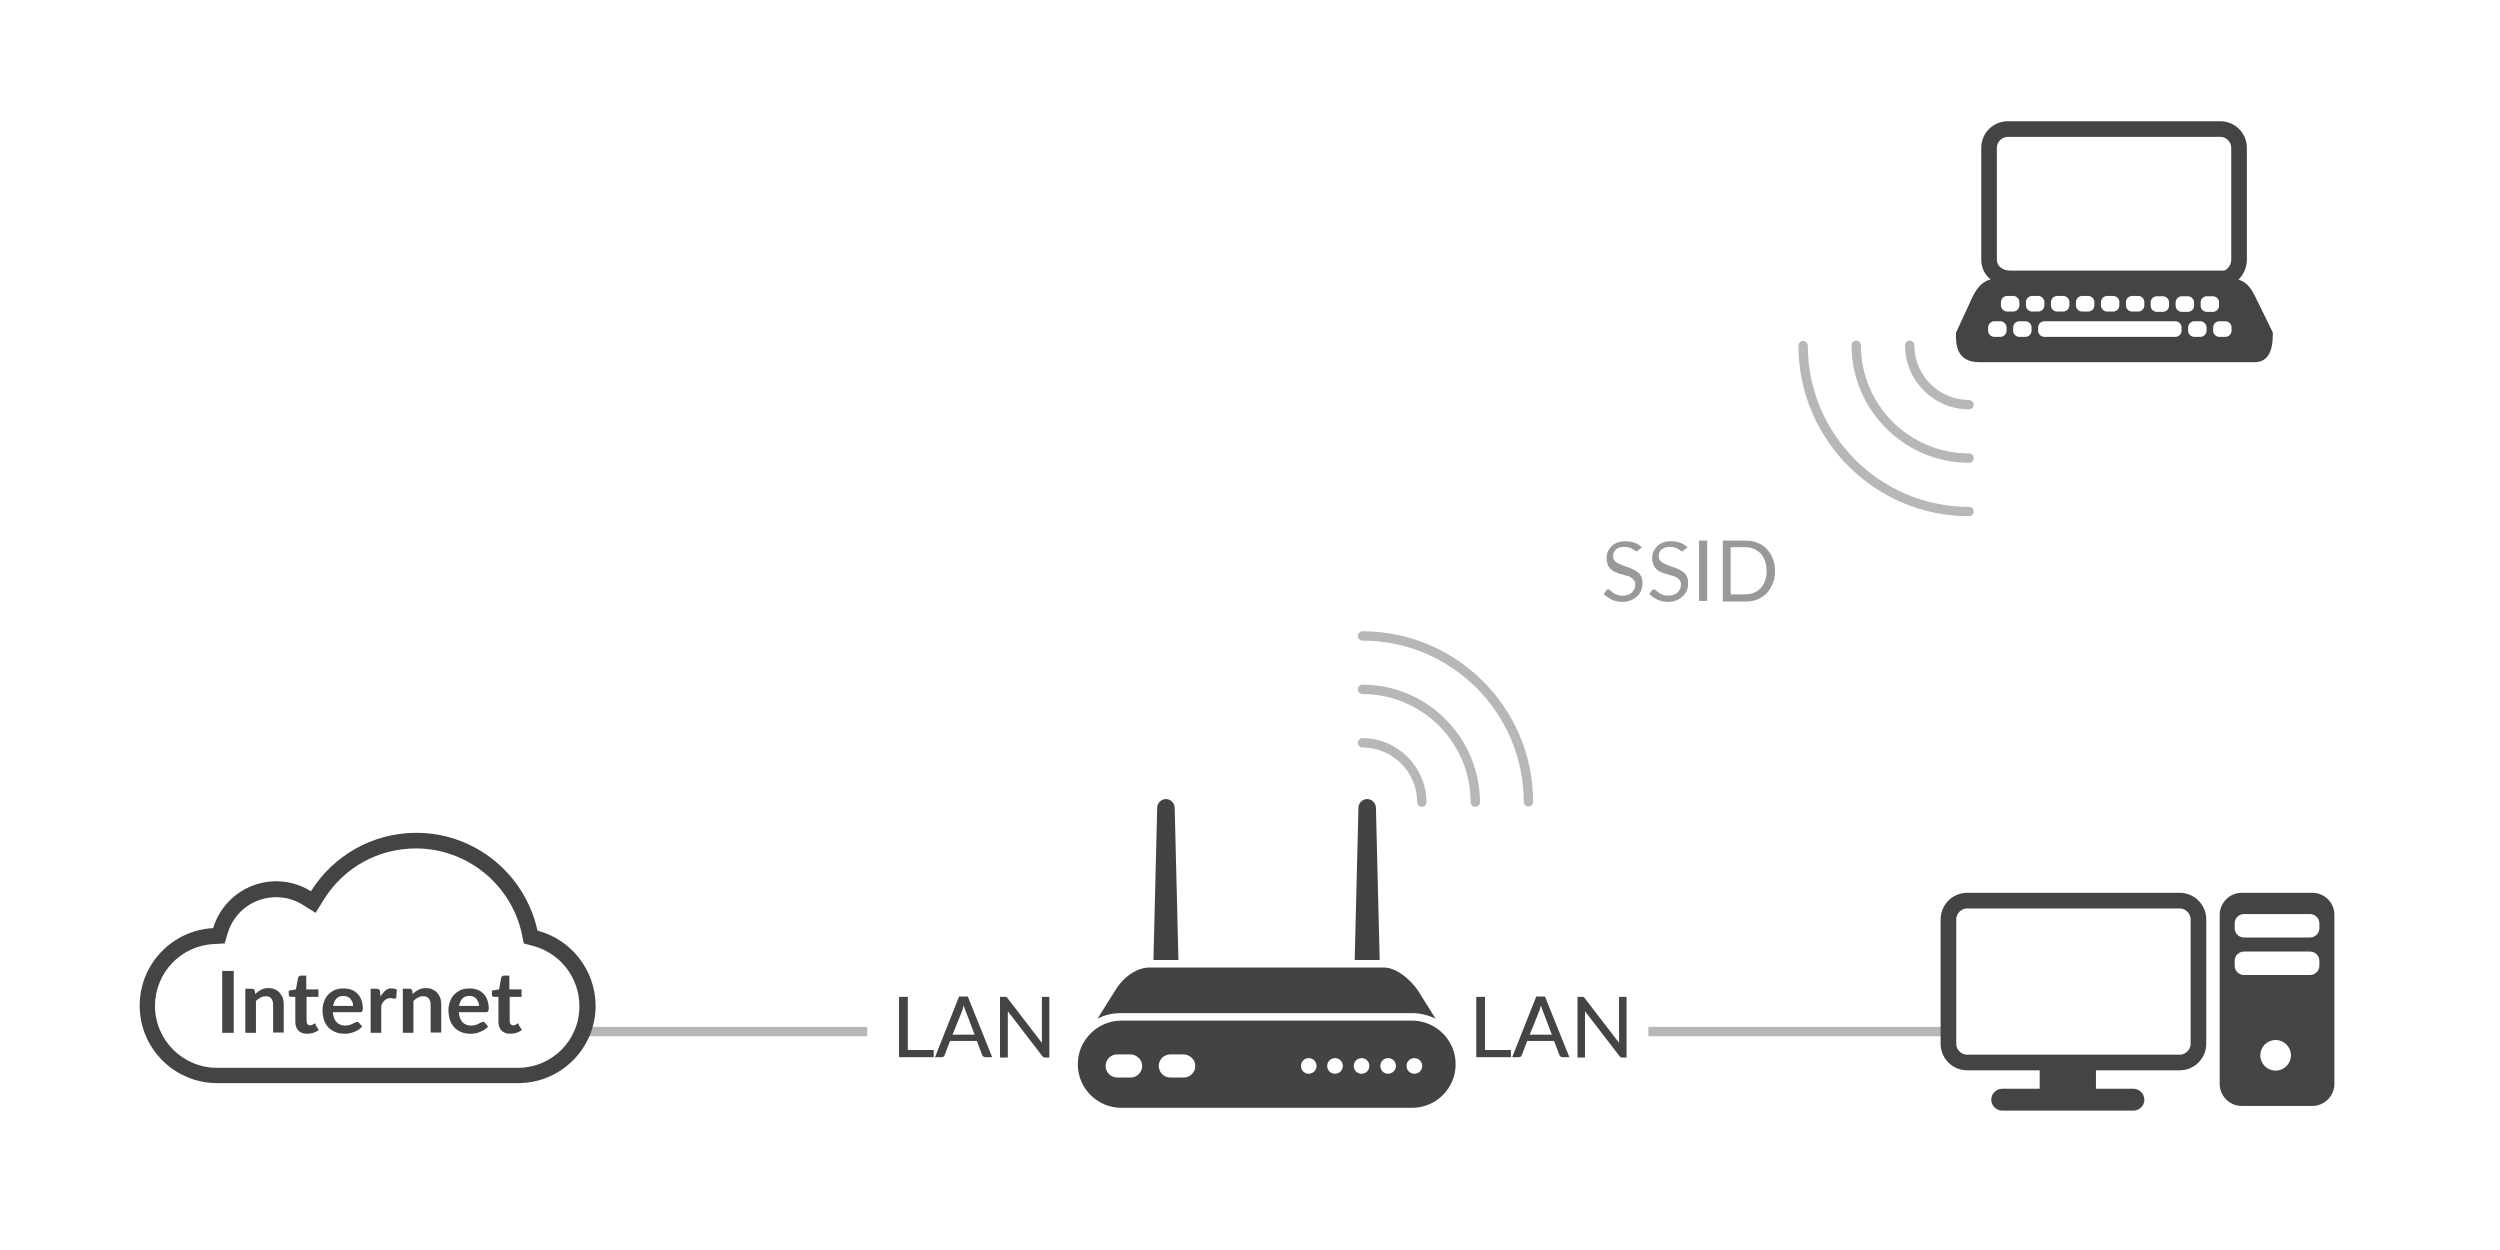 <svg version="1.1" id="Layer_1" xmlns="http://www.w3.org/2000/svg" x="0" y="0" viewBox="0 0 800 400" xml:space="preserve"><style>.st2{fill:#b7b7b7}.st4{fill:#444}</style><path fill="#b7b6b6" d="M186.5 328.6h91v3h-91z"/><path class="st2" d="M527.5 328.6h98v3h-98z"/><path d="M451.9 324.2c2.7 0 5.3.7 7.5 1.8l-5.7-9.1c-2.5-3.6-6.9-7.3-10.9-7.3h-75c-4 0-8.4 3.1-10.9 7.3l-5.7 9.1c2.2-1.2 4.8-1.8 7.5-1.8h93.2zm13.7 13.9c-1.2-6.5-6.9-11.5-13.7-11.5h-93.1c-6.8 0-12.5 5-13.7 11.5-.1.8-.2 1.6-.2 2.5 0 7.7 6.3 13.9 13.9 13.9h93.1c7.7 0 13.9-6.3 13.9-13.9 0-.9-.1-1.7-.2-2.5zm-100.1 3c0 2-1.6 3.7-3.7 3.7h-4.3c-2 0-3.7-1.6-3.7-3.7 0-2 1.6-3.7 3.7-3.7h4.3c2 .1 3.7 1.7 3.7 3.7zm17 0c0 2-1.6 3.7-3.7 3.7h-4.3c-2 0-3.7-1.6-3.7-3.7 0-2 1.6-3.7 3.7-3.7h4.3c2 .1 3.7 1.7 3.7 3.7zm36.3 2.5c-1.4 0-2.5-1.1-2.5-2.5s1.1-2.5 2.5-2.5 2.5 1.1 2.5 2.5-1.2 2.5-2.5 2.5zm8.4 0c-1.4 0-2.5-1.1-2.5-2.5s1.1-2.5 2.5-2.5 2.5 1.1 2.5 2.5-1.1 2.5-2.5 2.5zm8.5 0c-1.4 0-2.5-1.1-2.5-2.5s1.1-2.5 2.5-2.5 2.5 1.1 2.5 2.5-1.1 2.5-2.5 2.5zm8.5 0c-1.4 0-2.5-1.1-2.5-2.5s1.1-2.5 2.5-2.5 2.5 1.1 2.5 2.5-1.2 2.5-2.5 2.5zm8.4 0c-1.4 0-2.5-1.1-2.5-2.5s1.1-2.5 2.5-2.5 2.5 1.1 2.5 2.5-1.1 2.5-2.5 2.5zm-75.5-36.4l-1.2-48.7v-.1c-.1-1.5-1.3-2.7-2.8-2.7s-2.7 1.2-2.8 2.7v.1l-1.2 48.7h8zm64.4 0l-1.2-48.7v-.1c-.1-1.5-1.3-2.7-2.8-2.7s-2.7 1.2-2.8 2.7v.1l-1.2 48.7h8z" fill="#434343"/><path class="st4" d="M697.5 285.7h-68c-4.7 0-8.5 3.8-8.5 8.5V334c0 4.7 3.8 8.5 8.5 8.5h23.2v5.9h-12c-1.9 0-3.5 1.6-3.5 3.5s1.6 3.5 3.5 3.5h42c1.9 0 3.5-1.6 3.5-3.5s-1.6-3.5-3.5-3.5h-12v-5.9h26.8c4.7 0 8.5-3.8 8.5-8.5v-39.8c0-4.7-3.8-8.5-8.5-8.5zM701 334c0 1.9-1.6 3.5-3.5 3.5h-68c-1.9 0-3.5-1.6-3.5-3.5v-39.8c0-1.9 1.6-3.5 3.5-3.5h68c1.9 0 3.5 1.6 3.5 3.5V334zm39-48.3h-22.7c-3.8 0-7 3.2-7 7v54.2c0 3.8 3.2 7 7 7H740c3.8 0 7-3.2 7-7v-54.2c0-3.9-3.2-7-7-7zm-11.8 56.9c-2.7 0-4.9-2.2-4.9-4.9s2.2-4.9 4.9-4.9 4.9 2.2 4.9 4.9-2.2 4.9-4.9 4.9zm14-33.6c0 1.7-1.4 3-3 3h-21.1c-1.7 0-3-1.3-3-3v-1.5c0-1.7 1.3-3 3-3h21.1c1.6 0 3 1.3 3 3v1.5zm0-12c0 1.7-1.4 3-3 3h-21.1c-1.7 0-3-1.3-3-3v-1.5c0-1.7 1.3-3 3-3h21.1c1.6 0 3 1.3 3 3v1.5zM722.8 97.2l-.3-.6c-1.6-3.3-2.9-6.2-6.2-7.1 1.6-1.6 2.7-3.9 2.7-6.4V47.3c0-4.7-3.8-8.5-8.5-8.5h-68c-4.7 0-8.5 3.8-8.5 8.5v35.8c0 2.6 1.1 4.8 3 6.3-3.8 1-5.4 4.6-6.8 7.8l-4.3 9.3v.5c0 2.9 0 8.9 7.5 8.9h88.1c3.9 0 5.8-3 5.8-8.9v-.6l-4.5-9.2zm-28.7-.4v1c0 1.1-.9 2-2 2h-1.9c-1.1 0-2-.9-2-2v-1c0-1.1.9-2 2-2h1.9c1.1 0 2 .9 2 2zm-7.9-.1v1c0 1.1-.9 2-2 2h-1.9c-1.1 0-2-.9-2-2v-1c0-1.1.9-2 2-2h1.9c1.1 0 2 .9 2 2zm-8 0v1c0 1.1-.9 2-2 2h-1.9c-1.1 0-2-.9-2-2v-1c0-1.1.9-2 2-2h1.9c1.1 0 2 .9 2 2zm-8 0v1c0 1.1-.9 2-2 2h-1.9c-1.1 0-2-.9-2-2v-1c0-1.1.9-2 2-2h1.9c1.1 0 2 .9 2 2zm-8 0v1c0 1.1-.9 2-2 2h-1.9c-1.1 0-2-.9-2-2v-1c0-1.1.9-2 2-2h1.9c1.1 0 2 .9 2 2zM639 47.3c0-1.9 1.6-3.5 3.5-3.5h68c1.9 0 3.5 1.6 3.5 3.5v35.8c0 2-1.6 3.5-2.5 3.5h-68c-2.7 0-4.5-1.4-4.5-3.5V47.3zm3.1 58.5c0 1.1-.9 2-2 2h-1.9c-1.1 0-2-.9-2-2v-1c0-1.1.9-2 2-2h1.9c1.1 0 2 .9 2 2v1zm.2-6.1c-1.1 0-2-.9-2-2v-1c0-1.1.9-2 2-2h1.9c1.1 0 2 .9 2 2v1c0 1.1-.9 2-2 2h-1.9zm7.8 6.1c0 1.1-.9 2-2 2h-1.9c-1.1 0-2-.9-2-2v-1c0-1.1.9-2 2-2h1.9c1.1 0 2 .9 2 2v1zm.2-6.1c-1.1 0-2-.9-2-2v-1c0-1.1.9-2 2-2h1.9c1.1 0 2 .9 2 2v1c0 1.1-.9 2-2 2h-1.9zm47.8 6.1c0 1.1-.9 2-2 2h-41.9c-1.1 0-2-.9-2-2v-1c0-1.1.9-2 2-2h41.9c1.1 0 2 .9 2 2v1zm.1-6c-1.1 0-2-.9-2-2v-1c0-1.1.9-2 2-2h1.9c1.1 0 2 .9 2 2v1c0 1.1-.9 2-2 2h-1.9zm7.9 6c0 1.1-.9 2-2 2h-1.9c-1.1 0-2-.9-2-2v-1c0-1.1.9-2 2-2h1.9c1.1 0 2 .9 2 2v1zm.1-6c-1.1 0-2-.9-2-2v-1c0-1.1.9-2 2-2h1.9c1.1 0 2 .9 2 2v1c0 1.1-.9 2-2 2h-1.9zm7.9 6c0 1.1-.9 2-2 2h-1.9c-1.1 0-2-.9-2-2v-1c0-1.1.9-2 2-2h1.9c1.1 0 2 .9 2 2v1zM475.2 336h8.3v2.3h-11.1V319h2.8v17zm27 2.3H500c-.2 0-.4-.1-.6-.2s-.3-.3-.4-.5l-1.7-4.5h-8.6l-1.7 4.5c-.1.2-.2.3-.3.5-.2.1-.4.2-.6.2h-2.2l7.7-19.4h2.8l7.8 19.4zm-12.7-7.2h7.1l-2.9-7.6c-.1-.2-.2-.5-.3-.8-.1-.3-.2-.7-.3-1-.1.4-.2.7-.3 1.1l-.3.9-3 7.4zm17.2-12.1c.1.1.3.2.4.4l11 14.3V319h2.4v19.4h-1.4c-.2 0-.4 0-.5-.1s-.3-.2-.4-.4l-11-14.3v14.8h-2.4V319h1.9zm-216.2 17h8.3v2.3h-11.1V319h2.8v17zm27 2.3h-2.2c-.2 0-.4-.1-.6-.2s-.3-.3-.4-.5l-1.7-4.5H304l-1.7 4.5c-.1.2-.2.3-.3.5-.2.1-.4.2-.6.2h-2.2l7.7-19.4h2.8l7.8 19.4zm-12.7-7.2h7.1l-2.9-7.6c-.1-.2-.2-.5-.3-.8-.1-.3-.2-.7-.3-1-.1.4-.2.7-.3 1.1l-.3.9-3 7.4zM322 319c.1.1.3.2.4.4l11 14.3V319h2.4v19.4h-1.4c-.2 0-.4 0-.5-.1s-.3-.2-.4-.4l-11-14.3v14.8H320V319h2z"/><path d="M524.3 176l-.3.3c-.1.1-.2.1-.3.1-.2 0-.3-.1-.5-.2-.2-.2-.5-.3-.8-.5s-.7-.4-1.1-.5-1-.2-1.6-.2-1.1.1-1.5.2c-.4.2-.8.4-1.1.6-.3.3-.5.6-.7 1s-.2.8-.2 1.2c0 .5.1 1 .4 1.3.3.4.6.7 1.1.9s.9.5 1.5.7 1.1.4 1.7.6c.6.2 1.1.4 1.7.7.6.2 1 .6 1.5.9s.8.8 1.1 1.4.4 1.2.4 2-.1 1.6-.4 2.4c-.3.7-.7 1.4-1.3 1.9s-1.2 1-2 1.3-1.7.5-2.7.5c-1.3 0-2.4-.2-3.4-.7s-1.9-1.1-2.6-1.8l.8-1.2c.1-.1.2-.2.3-.2.1-.1.2-.1.3-.1s.2 0 .4.1.3.2.5.4c.2.1.4.3.6.5.2.2.5.3.8.5.3.1.7.3 1.1.4.4.1.8.1 1.3.1.6 0 1.2-.1 1.7-.3s.9-.4 1.2-.7.6-.7.8-1.1c.2-.4.3-.9.3-1.4 0-.6-.1-1.1-.4-1.4-.3-.4-.6-.7-1-.9-.4-.3-.9-.5-1.5-.6s-1.1-.4-1.7-.5-1.1-.4-1.7-.6c-.6-.2-1.1-.6-1.5-.9-.4-.4-.8-.9-1-1.5-.3-.6-.4-1.3-.4-2.2 0-.7.1-1.3.4-2 .3-.6.7-1.2 1.2-1.7s1.1-.9 1.9-1.2 1.6-.4 2.6-.4c1.1 0 2.1.2 2.9.5.9.3 1.7.8 2.3 1.5l-1.1.8zm14.6 0l-.3.3c-.1.1-.2.1-.3.1-.2 0-.3-.1-.5-.2-.2-.2-.5-.3-.8-.5s-.7-.4-1.1-.5-1-.2-1.6-.2-1.1.1-1.5.2c-.4.2-.8.4-1.1.6-.3.3-.5.6-.7 1s-.2.8-.2 1.2c0 .5.1 1 .4 1.3.3.4.6.7 1.1.9s.9.5 1.5.7 1.1.4 1.7.6c.6.2 1.1.4 1.7.7.6.2 1 .6 1.5.9s.8.8 1.1 1.4.4 1.2.4 2-.1 1.6-.4 2.4c-.3.7-.7 1.4-1.3 1.9s-1.2 1-2 1.3-1.7.5-2.7.5c-1.3 0-2.4-.2-3.4-.7s-1.9-1.1-2.6-1.8l.8-1.2c.1-.1.2-.2.3-.2.1-.1.2-.1.3-.1s.2 0 .4.1.3.2.5.4c.2.1.4.3.6.5.2.2.5.3.8.5.3.1.7.3 1.1.4.4.1.8.1 1.3.1.6 0 1.2-.1 1.7-.3s.9-.4 1.2-.7.6-.7.8-1.1c.2-.4.3-.9.3-1.4 0-.6-.1-1.1-.4-1.4-.3-.4-.6-.7-1-.9-.4-.3-.9-.5-1.5-.6s-1.1-.4-1.7-.5-1.1-.4-1.7-.6c-.6-.2-1.1-.6-1.5-.9-.4-.4-.8-.9-1-1.5-.3-.6-.4-1.3-.4-2.2 0-.7.1-1.3.4-2 .3-.6.7-1.2 1.2-1.7s1.1-.9 1.9-1.2 1.6-.4 2.6-.4c1.1 0 2.1.2 2.9.5.9.3 1.7.8 2.3 1.5l-1.1.8zm7.4 16.3h-2.6V173h2.6v19.3zm21.7-9.6c0 1.4-.2 2.8-.7 4s-1.1 2.2-1.9 3.1c-.8.8-1.8 1.5-3 2s-2.5.7-3.9.7h-7.2V173h7.2c1.4 0 2.7.2 3.9.7s2.2 1.1 3 2 1.5 1.9 1.9 3.1c.5 1.1.7 2.4.7 3.9zm-2.7 0c0-1.2-.2-2.3-.5-3.2s-.8-1.7-1.4-2.4c-.6-.6-1.3-1.1-2.2-1.5-.8-.3-1.8-.5-2.8-.5h-4.6v15.1h4.6c1 0 2-.2 2.8-.5s1.6-.8 2.2-1.5c.6-.6 1.1-1.4 1.4-2.4.4-.9.5-2 .5-3.1z" fill="#999"/><path class="st2" d="M436 236.2c-.8 0-1.5.7-1.5 1.5s.7 1.5 1.5 1.5c9.6 0 17.5 7.8 17.5 17.5 0 .8.7 1.5 1.5 1.5s1.5-.7 1.5-1.5c-.1-11.3-9.3-20.5-20.5-20.5zm0-17.1c-.8 0-1.5.7-1.5 1.5s.7 1.5 1.5 1.5c19.1 0 34.6 15.5 34.6 34.6 0 .8.7 1.5 1.5 1.5s1.5-.7 1.5-1.5c-.1-20.8-16.9-37.6-37.6-37.6z"/><path class="st2" d="M436 202c-.8 0-1.5.7-1.5 1.5s.7 1.5 1.5 1.5c28.5 0 51.6 23.2 51.6 51.6 0 .8.7 1.5 1.5 1.5s1.5-.7 1.5-1.5c0-30.1-24.5-54.6-54.6-54.6zm194.1-71c.8 0 1.5-.7 1.5-1.5s-.7-1.5-1.5-1.5c-9.6 0-17.5-7.8-17.5-17.5 0-.8-.7-1.5-1.5-1.5s-1.5.7-1.5 1.5c0 11.3 9.2 20.5 20.5 20.5zm0 14.1c-19.1 0-34.6-15.5-34.6-34.6 0-.8-.7-1.5-1.5-1.5s-1.5.7-1.5 1.5c0 20.7 16.9 37.6 37.6 37.6.8 0 1.5-.7 1.5-1.5s-.7-1.5-1.5-1.5z"/><path class="st2" d="M630.1 162.2c-28.5 0-51.6-23.2-51.6-51.6 0-.8-.7-1.5-1.5-1.5s-1.5.7-1.5 1.5c0 30.1 24.5 54.6 54.6 54.6.8 0 1.5-.7 1.5-1.5s-.7-1.5-1.5-1.5z"/><path class="st4" d="M71.1 310.7h3.7v19.8h-3.7zm18.4 7c-.4-.5-.9-.8-1.5-1.1-.6-.3-1.3-.4-2-.4-.5 0-.9 0-1.3.1s-.8.2-1.1.4c-.4.2-.7.4-1 .6s-.6.5-.9.8l-.2-1.1c-.1-.4-.4-.6-.9-.6h-2.1v14.1h3.4v-10.2c.5-.5.9-.8 1.5-1.1.5-.3 1.1-.4 1.6-.4.8 0 1.4.2 1.8.7s.6 1.1.6 2v8.9h3.4v-8.9c0-.8-.1-1.5-.3-2.2-.3-.6-.6-1.1-1-1.6zm11.4 9.9c-.1-.1-.1-.1-.2-.1s-.2 0-.2.1c-.1 0-.2.1-.3.2-.1.1-.2.1-.4.2-.1.1-.3.1-.5.1-.4 0-.7-.1-.9-.4-.2-.2-.3-.6-.3-1V319h3.8v-2.4H98v-4.4h-1.8c-.2 0-.4.1-.5.2s-.2.2-.3.4l-.7 3.8-2.3.4v1.3c0 .2.1.4.2.5s.3.2.5.2h1.4v7.9c0 1.2.3 2.2 1 2.9.7.7 1.6 1 2.8 1 .7 0 1.3-.1 2-.3.6-.2 1.2-.5 1.7-.9l-1-1.6c.1-.3 0-.3-.1-.4zm15-4c.1-.2.2-.5.2-1 0-1-.2-1.9-.5-2.7-.3-.8-.7-1.5-1.3-2-.5-.5-1.2-1-1.9-1.2-.7-.3-1.6-.4-2.5-.4-1.1 0-2 .2-2.8.5-.8.4-1.5.9-2.1 1.5s-1 1.4-1.3 2.2-.5 1.7-.5 2.7c0 1.2.2 2.3.5 3.3.4.9.8 1.7 1.5 2.4.6.6 1.4 1.1 2.2 1.4.8.3 1.7.5 2.7.5.5 0 1 0 1.5-.1s1-.2 1.5-.4 1-.4 1.5-.7.9-.7 1.3-1.1l-1-1.2c-.1-.2-.3-.3-.6-.3-.2 0-.4.1-.7.2-.2.1-.5.3-.8.4-.3.2-.6.3-1 .4s-.9.2-1.4.2-1-.1-1.5-.3-.8-.4-1.2-.8c-.3-.3-.6-.8-.8-1.3-.2-.5-.3-1.1-.4-1.9h8.7c.4 0 .6-.1.7-.3zm-9.3-1.7c.2-1 .5-1.8 1.1-2.4s1.3-.8 2.3-.8c.5 0 .9.1 1.3.3.4.2.7.4.9.7s.4.6.6 1c.1.4.2.8.2 1.2h-6.4zm16.8-5c-.6.5-1.1 1.1-1.6 2l-.2-1.6c0-.3-.1-.5-.3-.7-.1-.1-.4-.2-.7-.2h-2v14.1h3.4v-8.7c.2-.4.3-.7.5-1s.4-.5.6-.7.5-.4.8-.5.6-.2 1-.2c.3 0 .5 0 .8.1.3 0 .5.1.6.1s.3 0 .3-.1c.1-.1.2-.2.2-.3l.2-2.5c-.4-.3-.9-.4-1.6-.4-.7-.1-1.4.1-2 .6zm16.5.8c-.4-.5-.9-.8-1.5-1.1-.6-.3-1.3-.4-2-.4-.5 0-.9 0-1.3.1s-.8.2-1.1.4c-.4.2-.7.4-1 .6s-.6.5-.9.8l-.2-1.1c-.1-.4-.4-.6-.9-.6h-2.1v14.1h3.4v-10.2c.5-.5.9-.8 1.5-1.1.5-.3 1.1-.4 1.6-.4.8 0 1.4.2 1.8.7.4.5.6 1.1.6 2v8.9h3.4v-8.9c0-.8-.1-1.5-.3-2.2-.3-.6-.6-1.1-1-1.6zm16.3 5.9c.1-.2.2-.5.2-1 0-1-.2-1.9-.5-2.7-.3-.8-.7-1.5-1.3-2-.5-.5-1.2-1-1.9-1.2-.7-.3-1.6-.4-2.5-.4-1.1 0-2 .2-2.8.5-.8.4-1.5.9-2.1 1.5s-1 1.4-1.3 2.2-.5 1.7-.5 2.7c0 1.2.2 2.3.5 3.3.4.9.8 1.7 1.5 2.4.6.6 1.4 1.1 2.2 1.4s1.7.5 2.7.5c.5 0 1 0 1.5-.1s1-.2 1.5-.4 1-.4 1.5-.7.9-.7 1.3-1.1l-1-1.2c-.1-.2-.3-.3-.6-.3-.2 0-.4.1-.7.2-.2.1-.5.3-.8.4-.3.2-.6.3-1 .4s-.9.2-1.4.2-1-.1-1.5-.3-.8-.4-1.2-.8c-.3-.3-.6-.8-.8-1.3s-.3-1.1-.4-1.9h8.7c.4 0 .6-.1.7-.3zm-9.3-1.7c.2-1 .5-1.8 1.1-2.4s1.3-.8 2.3-.8c.5 0 .9.1 1.3.3.4.2.7.4.9.7s.4.6.6 1c.1.4.2.8.2 1.2h-6.4zm19 5.7c-.1-.1-.1-.1-.2-.1s-.2 0-.2.1c-.1 0-.2.1-.3.2s-.2.1-.4.2c-.1.1-.3.1-.5.1-.4 0-.7-.1-.9-.4-.2-.2-.3-.6-.3-1V319h3.8v-2.4H163v-4.4h-1.8c-.2 0-.4.1-.5.2s-.2.2-.3.4l-.7 3.8-2.3.4v1.3c0 .2.1.4.2.5.1.1.3.2.5.2h1.4v7.9c0 1.2.3 2.2 1 2.9.7.7 1.6 1 2.8 1 .7 0 1.3-.1 2-.3.6-.2 1.2-.5 1.7-.9l-1-1.6c0-.3 0-.3-.1-.4z"/><path class="st4" d="M172 297.8c-3.9-17.9-19.8-31.3-38.8-31.3-14.2 0-26.7 7.5-33.7 18.7-3.2-2-7-3.2-11.1-3.2-9.5 0-17.6 6.3-20.2 15-13.1.7-23.5 11.5-23.5 24.8 0 13.7 11.1 24.8 24.8 24.8h96.3c13.7 0 24.8-11.1 24.8-24.8-.1-11.5-7.9-21.2-18.6-24zm-6.3 43.9H69.4c-10.9 0-19.8-8.9-19.8-19.8 0-10.6 8.3-19.3 18.8-19.8l3.5-.2 1-3.4c2.1-6.8 8.3-11.4 15.5-11.4 3 0 5.9.8 8.4 2.4l4.2 2.6 2.6-4.2c6.4-10.3 17.4-16.4 29.5-16.4 16.3 0 30.5 11.5 33.9 27.4l.6 3 3 .8c8.7 2.3 14.8 10.2 14.8 19.2.1 10.9-8.7 19.8-19.7 19.8z"/></svg>